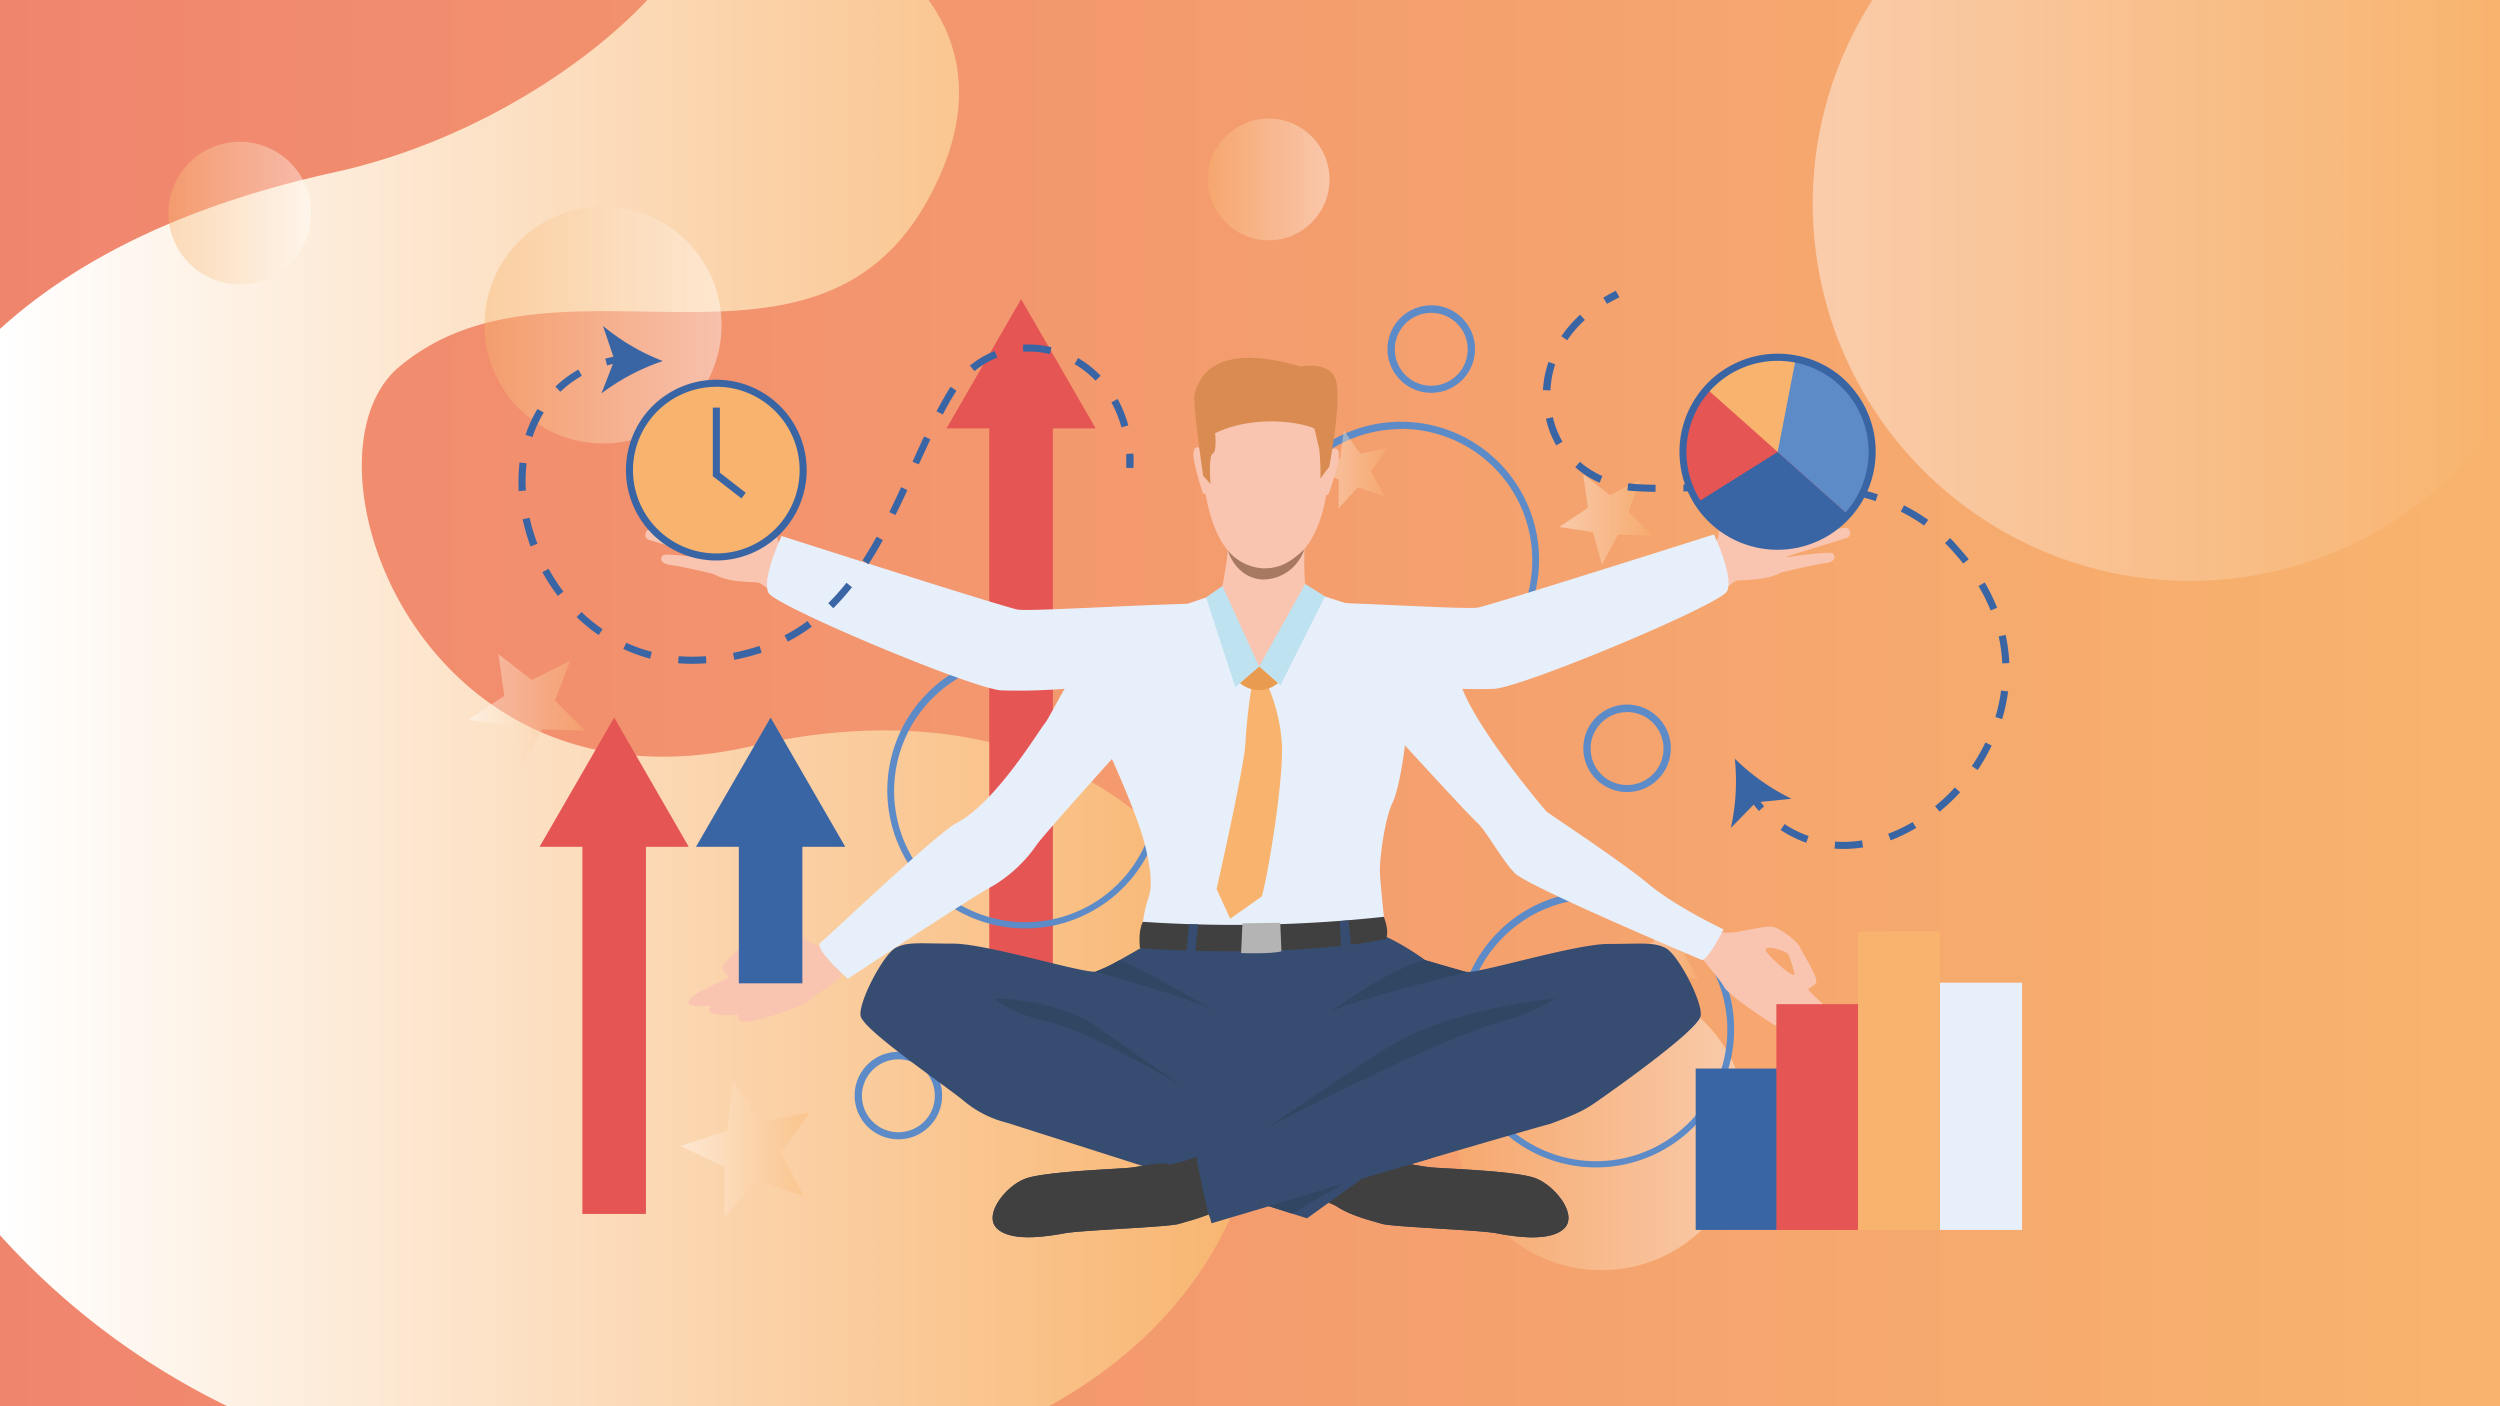 <svg data-name="Calque 1" xmlns="http://www.w3.org/2000/svg" xmlns:xlink="http://www.w3.org/1999/xlink" viewBox="0 0 400 225"><rect x="0" y="0" width="400" height="225" fill="#333333" stroke="none"/><defs><linearGradient id="b" y1="112.5" x2="400" y2="112.5" gradientTransform="rotate(-180 200 112.5)" gradientUnits="userSpaceOnUse"><stop offset="0" stop-color="#f0856e"/><stop offset="1" stop-color="#f8b46e"/></linearGradient><linearGradient id="a" x1="289.94" y1="46.55" x2="400" y2="46.55" gradientUnits="userSpaceOnUse"><stop offset="0" stop-color="#fff"/><stop offset="1" stop-color="#f8b46e"/></linearGradient><linearGradient id="c" x1="121.5" y1="179.94" x2="168.08" y2="179.94" gradientTransform="matrix(-1 0 0 1 401 0)" xlink:href="#a"/><linearGradient id="d" x1="0" y1="112.5" x2="201.87" y2="112.5" xlink:href="#a"/><linearGradient id="e" x1="285.55" y1="52" x2="323.48" y2="52" gradientTransform="matrix(-1 0 0 1 401 0)" xlink:href="#a"/><linearGradient id="f" x1="351.22" y1="34.09" x2="374.05" y2="34.09" gradientTransform="matrix(-1 0 0 1 401 0)" xlink:href="#a"/><linearGradient id="g" x1="188.28" y1="28.71" x2="207.76" y2="28.71" gradientTransform="matrix(-1 0 0 1 401 0)" xlink:href="#a"/><linearGradient id="h" x1="106.56" y1="77.24" x2="123.55" y2="77.24" xlink:href="#a"/><linearGradient id="i" x1="210.16" y1="75.08" x2="222.03" y2="75.08" xlink:href="#a"/><linearGradient id="j" x1="260.36" y1="152.46" x2="272.23" y2="152.46" xlink:href="#a"/><linearGradient id="k" x1="108.9" y1="183.87" x2="129.51" y2="183.87" xlink:href="#a"/><linearGradient id="l" x1="74.96" y1="113.69" x2="93.56" y2="113.69" xlink:href="#a"/><linearGradient id="m" x1="249.48" y1="83.13" x2="264.36" y2="83.13" xlink:href="#a"/></defs><path transform="rotate(180 200 112.5)" fill="url(#b)" d="M0 0h400v225H0z"/><path d="M299.58 0A60.37 60.37 0 0 0 400 67V0z" opacity=".42" fill="url(#a)"/><circle cx="256.21" cy="179.94" r="23.29" opacity=".42" fill="url(#c)"/><path d="M120.12 119.41C66.88 131.62 46.7 73.08 63.86 58.7c25-21 66.43 6.58 84.71-26.94 7.34-13.46 5.6-24 0-31.76h-45C93.72 10.53 75.21 22.79 53.5 27.57 30.07 32.73 12.62 41.19 0 52.63v145A118.93 118.93 0 0 0 36.39 225h131.43c62.79-34.6 34.02-124.33-47.7-105.59z" fill="url(#d)"/><circle cx="96.49" cy="52" r="18.96" opacity=".42" fill="url(#e)"/><circle cx="38.37" cy="34.09" r="11.41" opacity=".42" fill="url(#f)"/><circle cx="202.98" cy="28.71" r="9.74" opacity=".42" fill="url(#g)"/><path d="M143.74 182.29a7 7 0 1 1 7-7 7 7 0 0 1-7 7zm0-12.79a5.83 5.83 0 1 0 5.83 5.83 5.83 5.83 0 0 0-5.83-5.84z" fill="#5d8bc8"/><path fill="#e55553" d="M175.31 68.54l-11.93-20.68-11.94 20.68h6.84v89.24h10.18V68.54h6.85z"/><path d="M164.06 148.55a22.09 22.09 0 1 1 22.09-22.09 22.11 22.11 0 0 1-22.09 22.09zm0-43a21 21 0 1 0 21 21 21 21 0 0 0-21-21.04zm60.1 6.11a22.09 22.09 0 1 1 22.09-22.09 22.11 22.11 0 0 1-22.09 22.09zm0-43a21 21 0 1 0 21 21 21 21 0 0 0-21-21.04zm31.21 118.13a22.09 22.09 0 1 1 22.09-22.09 22.11 22.11 0 0 1-22.09 22.09zm0-43a21 21 0 1 0 21 21 21 21 0 0 0-21-21.04z" fill="#5d8bc8"/><path opacity=".42" fill="url(#h)" d="M108.26 70.38l5.77 2.52 4.74-4.14-.62 6.26 5.41 3.22-6.15 1.36-1.39 6.13-3.19-5.42-6.27.56 4.18-4.7-2.48-5.79z"/><path opacity=".42" fill="url(#i)" d="M210.16 74.78l4.27-1.4.58-4.54 2.62 3.71 4.4-.85-2.65 3.7 2.14 4.01-4.26-1.42-3.08 3.32.02-4.57-4.04-1.96z"/><path opacity=".42" fill="url(#j)" d="M260.36 152.17l4.27-1.41.58-4.53 2.61 3.7 4.41-.84-2.65 3.69 2.14 4.01-4.26-1.42-3.08 3.32.02-4.57-4.04-1.95z"/><path opacity=".42" fill="url(#k)" d="M108.9 183.36l7.4-2.44 1.02-7.88 4.54 6.44 7.65-1.47-4.6 6.41 3.71 6.97-7.38-2.46-5.36 5.77.04-7.94-7.02-3.4z"/><path opacity=".42" fill="url(#l)" d="M79.74 104.65l5.34 4.15 6.15-3.08-2.43 6.38 4.76 4.79-6.84-.2-3.22 6.03-1.8-6.5-6.74-1.06 5.73-3.82-.95-6.69z"/><path opacity=".42" fill="url(#m)" d="M253.31 75.9l4.27 3.32 4.92-2.47-1.94 5.11 3.81 3.83-5.48-.16-2.57 4.83-1.44-5.21-5.4-.84 4.59-3.06-.76-5.35z"/><path d="M272.29 89.44s2.67-2.35 2.7-4.13a15.23 15.23 0 0 1 1.21-4.8c.41-.95.68-4.47 1.78-3.81s-.19 5.86-.26 7 3.71-1.6 4.8-1.46 5.25 7.83 2.43 9.37-6.86 1-7.3 1.4a17.52 17.52 0 0 1-2 1.22z" fill="#f9c5b1"/><path d="M281.77 82.44s8.94-4 9.77-3.74 1 .89.21 1.31-8.52 4.2-8.52 4.2 11.43-2.72 12.15-2.63c.42.05.87 1.15.45 1.42s-11.56 3.71-11.56 3.71 10.67-2.52 11.27-2.24.71 1.35-.06 1.6S285 89.3 285 89.3s7.91-1.27 8.31-.71c.25.34.67 1.27-1.38 1.53s-6.81 1.44-6.81 1.44z" fill="#f9c5b1"/><path d="M236.52 97.2c-1.74.36-19-.78-30.61-1l20.81 13.55a94 94 0 0 0 12.43.46c5-.45 36-13.44 37.17-15.6s-2.08-9.1-2.08-9.1-35.15 11.15-37.72 11.69z" fill="#e7effa"/><path d="M127 89.76s-2.67-2.35-2.7-4.13a15.24 15.24 0 0 0-1.21-4.8c-.41-.95-.68-4.47-1.78-3.81s.19 5.86.26 7-3.71-1.6-4.8-1.46-5.25 7.83-2.43 9.37 6.86 1 7.3 1.4a17.52 17.52 0 0 0 2 1.22z" fill="#f9c5b1"/><path d="M117.52 82.77s-8.94-4-9.77-3.74-1 .89-.21 1.31 8.52 4.2 8.52 4.2-11.43-2.72-12.15-2.63c-.42.05-.87 1.15-.45 1.42S115 87 115 87s-10.67-2.52-11.27-2.24-.71 1.35.06 1.6 10.53 3.23 10.53 3.23-7.91-1.27-8.31-.71c-.25.34-.67 1.27 1.38 1.53s6.81 1.44 6.81 1.44z" fill="#f9c5b1"/><path d="M162.77 97.52c1.74.36 19-.78 30.61-1L172.57 110a93.93 93.93 0 0 1-12.43.46c-5-.45-36-13.44-37.17-15.6s2.08-9.1 2.08-9.1S160.2 97 162.77 97.52z" fill="#e7effa"/><path d="M289.34 158.39c-.06-.32.64-.45 1.21-1.08s-2.17-4.84-2.55-5.74-2.68-2.68-4-3.19-5.35.83-7.27.83h-1.66s-3.19 2.69-2.92 3.61 3.18 4 3.68 5.06 5.31 4.38 7.61 5.83 2.65-.19 2.65-.19a12.63 12.63 0 0 0 3 1.08c2 .48 1.45-1 1.45-1 .45-.13 3.63 1.53 3.7.32s-4.83-5.21-4.9-5.53zm-2.2-2.52c-.06.32-1.12-.29-1.91-1s-3-2.58-2.68-3.06 2.9.19 3.6.89a22.71 22.71 0 0 1 .99 3.17zm-176.97 4.34c-.3 1.17 3.23.55 3.62.81 0 0-1.14 1 .87 1.29a12.57 12.57 0 0 0 3.42 0s-.65 1.51 2 1.1 8.65-2.54 9.45-3.39 4.51-2.93 5-3.72-1.7-4.32-1.7-4.32l-1.58-.5c-1.82-.58-5.25-3.06-6.68-3s-4.16 1.09-4.79 1.83-4.51 3.92-4.16 4.7 1 1.11.83 1.4-5.98 2.59-6.28 3.8zm11.09-8.21c.88-.46 3.57-.31 3.7.23s-2.51 1.71-3.47 2.11-2.15.66-2.11.34a22.76 22.76 0 0 1 1.88-2.68z" fill="#f9c5b1"/><path d="M208.95 94.46s9.72 3.12 12.76 4.13 9.5 4.28 12.18 11.39 13.27 19.58 13.56 19.87 11.89 7.91 16.32 11.6 12 7.25 12 7.25-2.76 5.44-3.55 4.86c0 0-27.7-11.68-29.84-13.85s-4.53-6.74-6.06-8.12-11.53-12.33-11.53-12.33-.8 6.74-2 9.21-2.1 8.92-2 11.17 1 10.55 1 10.55-5 1.49-8.29 1.32-31.21 1.47-31.1.24c.45-5.21.89-6.73 1.38-8.19s.58-3.63-.58-8.34-5.29-13.78-5.29-13.78-11 12.22-12 13.67a22.42 22.42 0 0 1-7.18 6.71c-3.41 1.81-23.08 14.79-23.08 14.79s-5.55-4.91-4.39-5.78 18.45-17.39 21.81-19.16c6.26-3.3 13-14.58 14.07-15.88s6.45-12.69 9.65-14.29 19.44-7 19.44-7z" fill="#e7effa"/><path d="M204.11 59.58s9.93 1.56 8.41 17.09-10.27 14.26-10.86 14.24-8.79.28-9.43-18.68c.01 0-.23-14.02 11.88-12.65z" fill="#f9c5b1"/><path d="M208.75 86.34s-.3 6.74.32 8.12-8.31 5.24-13.69.3c0 0 1.45-6.72 1.09-9.18s12.28.76 12.28.76zm3.93-14.06s1.09-1.16 1.49 0-1.48 6.42-1.55 6.66c0 0-.2.46-.46.2s.52-6.86.52-6.86zm-20.18-.19s-1.06-1.18-1.49 0 1.34 6.44 1.42 6.69c0 0 .19.46.45.21s-.38-6.9-.38-6.9z" fill="#f9c5b1"/><path d="M212.68 74.67l-1.42 1.9a38 38 0 0 0-.19-4.82c-.23-.65-.58-2.65-.77-3.12s-8.52-2.81-15.88.68c0 0 .32 3-.38 3.26s-.36 4.88-.36 4.88l-1.17-1.32s-1.79-11.95-1.35-13.19 1.85-8.73 16.95-4.29c0 0 4.71-1 5.65 2.25s-1.08 13.77-1.08 13.77z" fill="#d98b52"/><path d="M202.59 109.11a28 28 0 0 1 2.51 9.89c.33 5.49-2.18 20.89-3.21 24.42l-5.06 3.58-2.18-4.76s4.57-20.07 4.62-23.5a95.39 95.39 0 0 1 1.2-10.2z" fill="#f8b46e"/><path d="M272.11 162.52c-.33 2.28-14 11.9-16.75 13.82-2.17 1.54-4.05 2.25-7.33 3.48-7.45 2-54.2 15.91-54.2 15.91a5.92 5.92 0 0 0-.46-1.42c-1.74.7-3.54 1.15-4.68 1.5-1.74.54-15.56 1-18.38 1.52s-8.49 1.41-10.77-.76 1.41-6.85 4.57-8 14.69-1.52 16.75-1.74 4.79-1 6.09-.54c.41.14 2.24-.4 4.54-1.19-.06-.85-.07-1.38-.07-1.38l12.28-3.54-2.27-21.74s5.34-20.13 26.68-4.77c0 0 4.76 1.4 6.39 1.84a1.79 1.79 0 0 0 .55 0c3.26-.24 17.24-4.48 22.3-4.48 5.44 0 7.18-.33 9.14.65s5.94 8.56 5.62 10.84z" fill="#364c70"/><path d="M250.25 196.57c-2.28 2.18-7.94 1.31-10.77.76s-16.64-1-18.39-1.52-5-1.3-7.29-2.83a7.39 7.39 0 0 0-1.22-.54l-3.46 2.49-48-15.29a17.21 17.21 0 0 1-6.68-3.31c-2.5-2.18-16.43-11.53-16.75-13.82s3.7-9.9 5.66-10.88 3.7-.65 9.14-.65 21.21 4.9 22.85 4.46a23.73 23.73 0 0 0 3.73-1.78c1.74-1 3.37-1.92 3.37-1.92 23.36-10.43 26 6.64 26 6.64L207 179.46s1.95 1 4.48 2.17L223 184.9l-1.47 1.1a3 3 0 0 0 1.31.24c1.31-.44 4 .33 6.09.54s13.6.54 16.75 1.74 6.85 5.88 4.57 8.05z" fill="#364c70"/><path d="M189.51 174s-15.19-9.11-21.83-10.54c-6.27-1.35-8.56-3.7-8.56-3.7s10 0 16.61 4.71c4.51 3.18 13.78 9.53 13.78 9.53zm13.49 6.32s26.43-13.88 37.22-16.89c6.18-1.72 8.56-3.7 8.56-3.7s-16.34 1.6-26.27 7.58c-4.74 2.85-19.51 13.01-19.51 13.01z" fill="#314663"/><path d="M182.4 151.75s-.36-2.72.47-4.26a219.55 219.55 0 0 0 38.53-.8s.91 2.08.39 3.5c.01 0-12.26 3.16-39.39 1.56z" fill="#404040"/><path d="M210.18 95l-8.7 11.68L194.66 95s.62-.23 2.56-.75 12.96.75 12.96.75z" fill="#f9c5b1"/><path fill="#bfe2f0" d="M201.47 106.64l3.41 3.01L212 95.44l-3.17-2.01-7.36 13.21zm0 0l-3.82 3.29-4.69-14.35 2.62-1.82 5.89 12.88z"/><path d="M250.25 196.57c-2.28 2.18-7.94 1.31-10.77.76s-16.64-1-18.39-1.52-5-1.3-7.29-2.83a7.39 7.39 0 0 0-1.22-.54l8.94-6.45a3 3 0 0 0 1.31.24c1.31-.44 4 .33 6.09.54s13.6.54 16.75 1.74 6.86 5.89 4.58 8.06zm-56.9-2.26c-1.74.7-3.54 1.15-4.68 1.5-1.74.54-15.56 1-18.38 1.52s-8.49 1.41-10.77-.76 1.41-6.85 4.57-8 14.69-1.52 16.75-1.74 4.79-1 6.09-.54c.41.14 2.24-.4 4.54-1.19.06 1.33 1.88 9.21 1.88 9.21z" fill="#404040"/><path d="M203 193l26-7.69-5.14-1.57S203.09 191.26 203 193z" fill="#364c70"/><path fill="#314663" d="M203.01 193l12.15-3.71-8.43 4.89-3.72-1.18z"/><path fill="#364c70" d="M214.34 147.39l1.44-.12.42 4.27-1.58.21-.28-4.36zm-24.1.48l-.48 4.83h1.45l.51-4.79-1.48-.04z"/><path d="M198.79 147.73l-.21 4.76s4.73.19 6.45-.28l-.19-4.56z" fill="#b4b4b4"/><path d="M179 153.68c1.61.11 12.5 6.42 15.08 7.93-3.93-2.05-18.81-6.15-18.81-6.15a23.73 23.73 0 0 0 3.73-1.78z" fill="#314663"/><path d="M194.66 161.92l-.55-.32a5.24 5.24 0 0 1 .55.32z" fill="#535353"/><path d="M235 155.47s-18.75 4.55-22.19 6.46c.16-.11 10.14-7.32 15.25-8.31 0 0 4.76 1.4 6.39 1.84a1.79 1.79 0 0 0 .55 0z" fill="#314663"/><path d="M196.44 88.08a8 8 0 0 0 5.77 2.86c2.33 0 4.16-.81 6.48-3.07a7 7 0 0 1-6.46 4.85s-4.04.28-5.79-4.64z" fill="#a77961"/><path d="M201.48 106.64l3 2.65a4.7 4.7 0 0 1-6.09 0z" fill="#e99c4f"/><path fill="#3a65a4" d="M135.24 135.49l-11.94-20.68-11.94 20.68h6.85v21.84h10.17v-21.84h6.86z"/><path fill="#e55553" d="M110.2 135.49l-11.93-20.68-11.94 20.68h6.85v58.74h10.17v-58.74h6.85z"/><path d="M180.2 74.86v-2.22l1.13-.08c.05.76.07 1.54 0 2.32zM86.78 91.55l1-.55a29.58 29.58 0 0 0 2.37 3.66l-.9.69a30.75 30.75 0 0 1-2.47-3.8zm-1.89-4.12a31.31 31.31 0 0 1-1.27-4.35l1.11-.24A30.07 30.07 0 0 0 86 87zm7.36 11.31l.79-.82a26.44 26.44 0 0 0 3.38 2.75l-.64.94a27.58 27.58 0 0 1-3.52-2.87zM83 78.59a26.54 26.54 0 0 1 .13-4.59l1.13.13a25.45 25.45 0 0 0-.12 4.35zm16.73 25.25l.47-1a25.16 25.16 0 0 0 4.1 1.45l-.29 1.1a26.33 26.33 0 0 1-4.28-1.56zM84.09 69.59A19.6 19.6 0 0 1 86 65.43l1 .57a18.47 18.47 0 0 0-1.79 3.92zm24.4 36.53l.1-1.13a28.85 28.85 0 0 0 4.36 0l.07 1.13a30.14 30.14 0 0 1-4.54 0zM88.86 61.86l.37-.35a18.84 18.84 0 0 1 3.31-2.38l.56 1a17.7 17.7 0 0 0-3.1 2.23l-.35.32zm28.63 43.71l-.22-1.11c1-.2 2-.44 3-.73.42-.12.83-.25 1.24-.38l.36 1.08c-.42.14-.85.27-1.29.4-1.03.29-2.07.54-3.09.75zm8.55-2.91l-.52-1 .12-.06a27.83 27.83 0 0 0 3.57-2.24l.67.91a29 29 0 0 1-3.72 2.33zm6.48-6.15a36.12 36.12 0 0 0 2.91-3.27l.89.71a37.37 37.37 0 0 1-3 3.37zm5.48-6.85c.76-1.18 1.5-2.42 2.26-3.79l1 .55c-.77 1.4-1.52 2.66-2.3 3.86zm4.29-7.72c.58-1.18 1.18-2.46 1.89-4l1 .47c-.72 1.56-1.32 2.85-1.91 4zm3.71-8.06c.59-1.31 1.22-2.7 1.86-4.06l1 .48c-.63 1.34-1.26 2.74-1.85 4zm3.84-8.07c.56-1.06 1.09-2 1.63-2.93.2-.34.41-.67.63-1l.94.64c-.2.3-.4.61-.59.92-.53.89-1.05 1.82-1.6 2.87zm5.35-7.31a15 15 0 0 1 2.56-1.7 14.69 14.69 0 0 1 1.41-.65l.42 1.06a13.52 13.52 0 0 0-1.3.6 13.89 13.89 0 0 0-2.36 1.57zm8.53-2.22l-.07-1.13a15.31 15.31 0 0 1 4.59.41l-.27 1.1a14.16 14.16 0 0 0-4.24-.38zm8.2 2l.57-1a16.6 16.6 0 0 1 3.61 2.84l-.82.79a15.47 15.47 0 0 0-3.34-2.65zm7.51 10.1a18.42 18.42 0 0 0-1.61-4l1-.55a19.43 19.43 0 0 1 1.71 4.24zm-82.3-9.9l-.29-1.1a19.35 19.35 0 0 1 2.29-.46l.16 1.08a18.11 18.11 0 0 0-2.16.48z" fill="#3a65a4"/><path d="M106.06 57.77a34.33 34.33 0 0 0-9.83 5.18l2.08-5.36-1.83-5.45a34.29 34.29 0 0 0 9.58 5.63zm153.05-10.2c-.68.33-1.33.68-2 1.05l-.58-1c.65-.39 1.34-.76 2-1.1zm57.32 75.64l-.94-.64a29.55 29.55 0 0 0 2.18-3.78l1 .49a30.7 30.7 0 0 1-2.24 3.93zm-2.81 3.55a31.29 31.29 0 0 1-3.29 3.11l-.72-.88a30 30 0 0 0 3.17-3zm6.73-11.7l-1.09-.33a26.48 26.48 0 0 0 .91-4.25l1.13.15a27.67 27.67 0 0 1-.96 4.43zm-13.75 17.4a26.51 26.51 0 0 1-4.1 2l-.4-1.06a25.39 25.39 0 0 0 3.92-1.87zm14.89-26.37l-1.13.05a25.24 25.24 0 0 0-.57-4.31l1.11-.25a26.32 26.32 0 0 1 .59 4.51zm-23.39 29.49a19.58 19.58 0 0 1-4.57.2l.09-1.13a18.47 18.47 0 0 0 4.3-.19zm21.45-38.33l-1.05.42a28.92 28.92 0 0 0-1.94-3.9l1-.58a30 30 0 0 1 1.98 4.06zM289 134.84l-.48-.18a18.85 18.85 0 0 1-3.62-1.86l.63-.95a17.72 17.72 0 0 0 3.41 1.75l.45.16zm26-45.37l-.89.7c-.62-.79-1.3-1.57-2-2.34-.3-.32-.6-.63-.9-.93l.8-.81c.32.31.63.63.94 1 .68.76 1.38 1.57 2.05 2.38zm-6.48-6.29l-.66.92-.11-.08a27.82 27.82 0 0 0-3.62-2.16l.51-1a29 29 0 0 1 3.77 2.25zm-8.42-3a36.12 36.12 0 0 0-4.23-1.11l.22-1.11a37.31 37.31 0 0 1 4.37 1.14zm-8.58-1.76a63.73 63.73 0 0 0-4.4-.29v-1.14c1.6.05 3.06.15 4.48.29zm-8.83-.31c-1.32 0-2.73.06-4.43.14v-1.13c1.72-.07 3.14-.12 4.47-.14zm-8.88.34c-1.43.07-3 .14-4.46.19V77.5c1.49 0 3-.12 4.44-.19zm-8.93.24c-1.2 0-2.3-.05-3.35-.12-.39 0-.78-.06-1.16-.11l.15-1.13c.36 0 .72.08 1.09.11 1 .07 2.1.11 3.29.12zm-8.94-1.45a15 15 0 0 1-2.68-1.5 14.73 14.73 0 0 1-1.22-1l.75-.85a13.64 13.64 0 0 0 1.12.88 13.85 13.85 0 0 0 2.47 1.39zM250 70.68l-1 .58a15.29 15.29 0 0 1-1.65-4.26l1.11-.26a14.15 14.15 0 0 0 1.54 3.94zm-2-8.21l-1.13-.06a16.61 16.61 0 0 1 .89-4.5l1.07.37a15.48 15.48 0 0 0-.75 4.2zm5.58-11.28a18.43 18.43 0 0 0-2.82 3.25l-.94-.64a19.41 19.41 0 0 1 3-3.45zM282.27 129l-.84.76a19.31 19.31 0 0 1-1.45-1.83l.93-.65a18.08 18.08 0 0 0 1.36 1.72z" fill="#3a65a4"/><path d="M277.57 121.39a34.33 34.33 0 0 0 9.08 6.41l-5.72.58-4 4.1a34.3 34.3 0 0 0 .64-11.09z" fill="#3a65a4"/><circle cx="114.61" cy="75.21" r="13.9" fill="#f8b46e"/><path d="M114.61 89.68a14.46 14.46 0 1 1 14.46-14.46 14.48 14.48 0 0 1-14.46 14.46zm0-27.79a13.33 13.33 0 1 0 13.33 13.33 13.34 13.34 0 0 0-13.33-13.34z" fill="#3a65a4"/><path fill="#3a65a4" d="M118.63 79.75l-4.58-3.56V65.22h1.13v10.41l4.14 3.22-.69.9zm152.68 91.21h13.13v25.83h-13.13z"/><path fill="#e55553" d="M284.22 160.66h13.13v36.13h-13.13z"/><path fill="#f8b46e" d="M297.28 149.03h13.13v47.76h-13.13z"/><path fill="#e7effa" d="M310.4 157.23h13.13v39.56H310.4z"/><path d="M294.49 61a15.15 15.15 0 1 1-7.18-3.55 14.63 14.63 0 0 1 1.88.49 15.06 15.06 0 0 1 5.3 3.06z" fill="#e55553"/><path d="M289.2 57.93l-4.77 14.38-11.32-10.07a15.14 15.14 0 0 1 16.09-4.31z" fill="#f8b46e"/><path d="M284.43 72.31l11.32 10.06a15.15 15.15 0 0 1-24.17-2z" fill="#3a65a4"/><path d="M294.49 61a15.14 15.14 0 0 1 1.26 21.38l-11.32-10.07 2.88-14.86a14.63 14.63 0 0 1 1.88.49 15.06 15.06 0 0 1 5.3 3.06z" fill="#5d8bc8"/><path d="M296.46 62.19a15.71 15.71 0 1 1-25.36 18.43 15.71 15.71 0 0 1 16.33-23.74 15.15 15.15 0 0 1 2 .51 15.56 15.56 0 0 1 5.49 3.17 16 16 0 0 1 1.54 1.63zM273.29 81.7a14.58 14.58 0 0 0 22 .29 14.57 14.57 0 0 0-1.21-20.58 14.44 14.44 0 0 0-5.1-2.94 14.11 14.11 0 0 0-1.81-.47 14.58 14.58 0 0 0-15.15 22 14.45 14.45 0 0 0 1.27 1.7z" fill="#3a65a4"/><path d="M260.33 126.73a7 7 0 1 1 7-7 7 7 0 0 1-7 7zm0-12.79a5.83 5.83 0 1 0 5.83 5.83 5.83 5.83 0 0 0-5.83-5.84zM229 62.85a7 7 0 1 1 7-7 7 7 0 0 1-7 7zm0-12.79a5.83 5.83 0 1 0 5.83 5.83 5.83 5.83 0 0 0-5.83-5.83z" fill="#5d8bc8"/></svg>